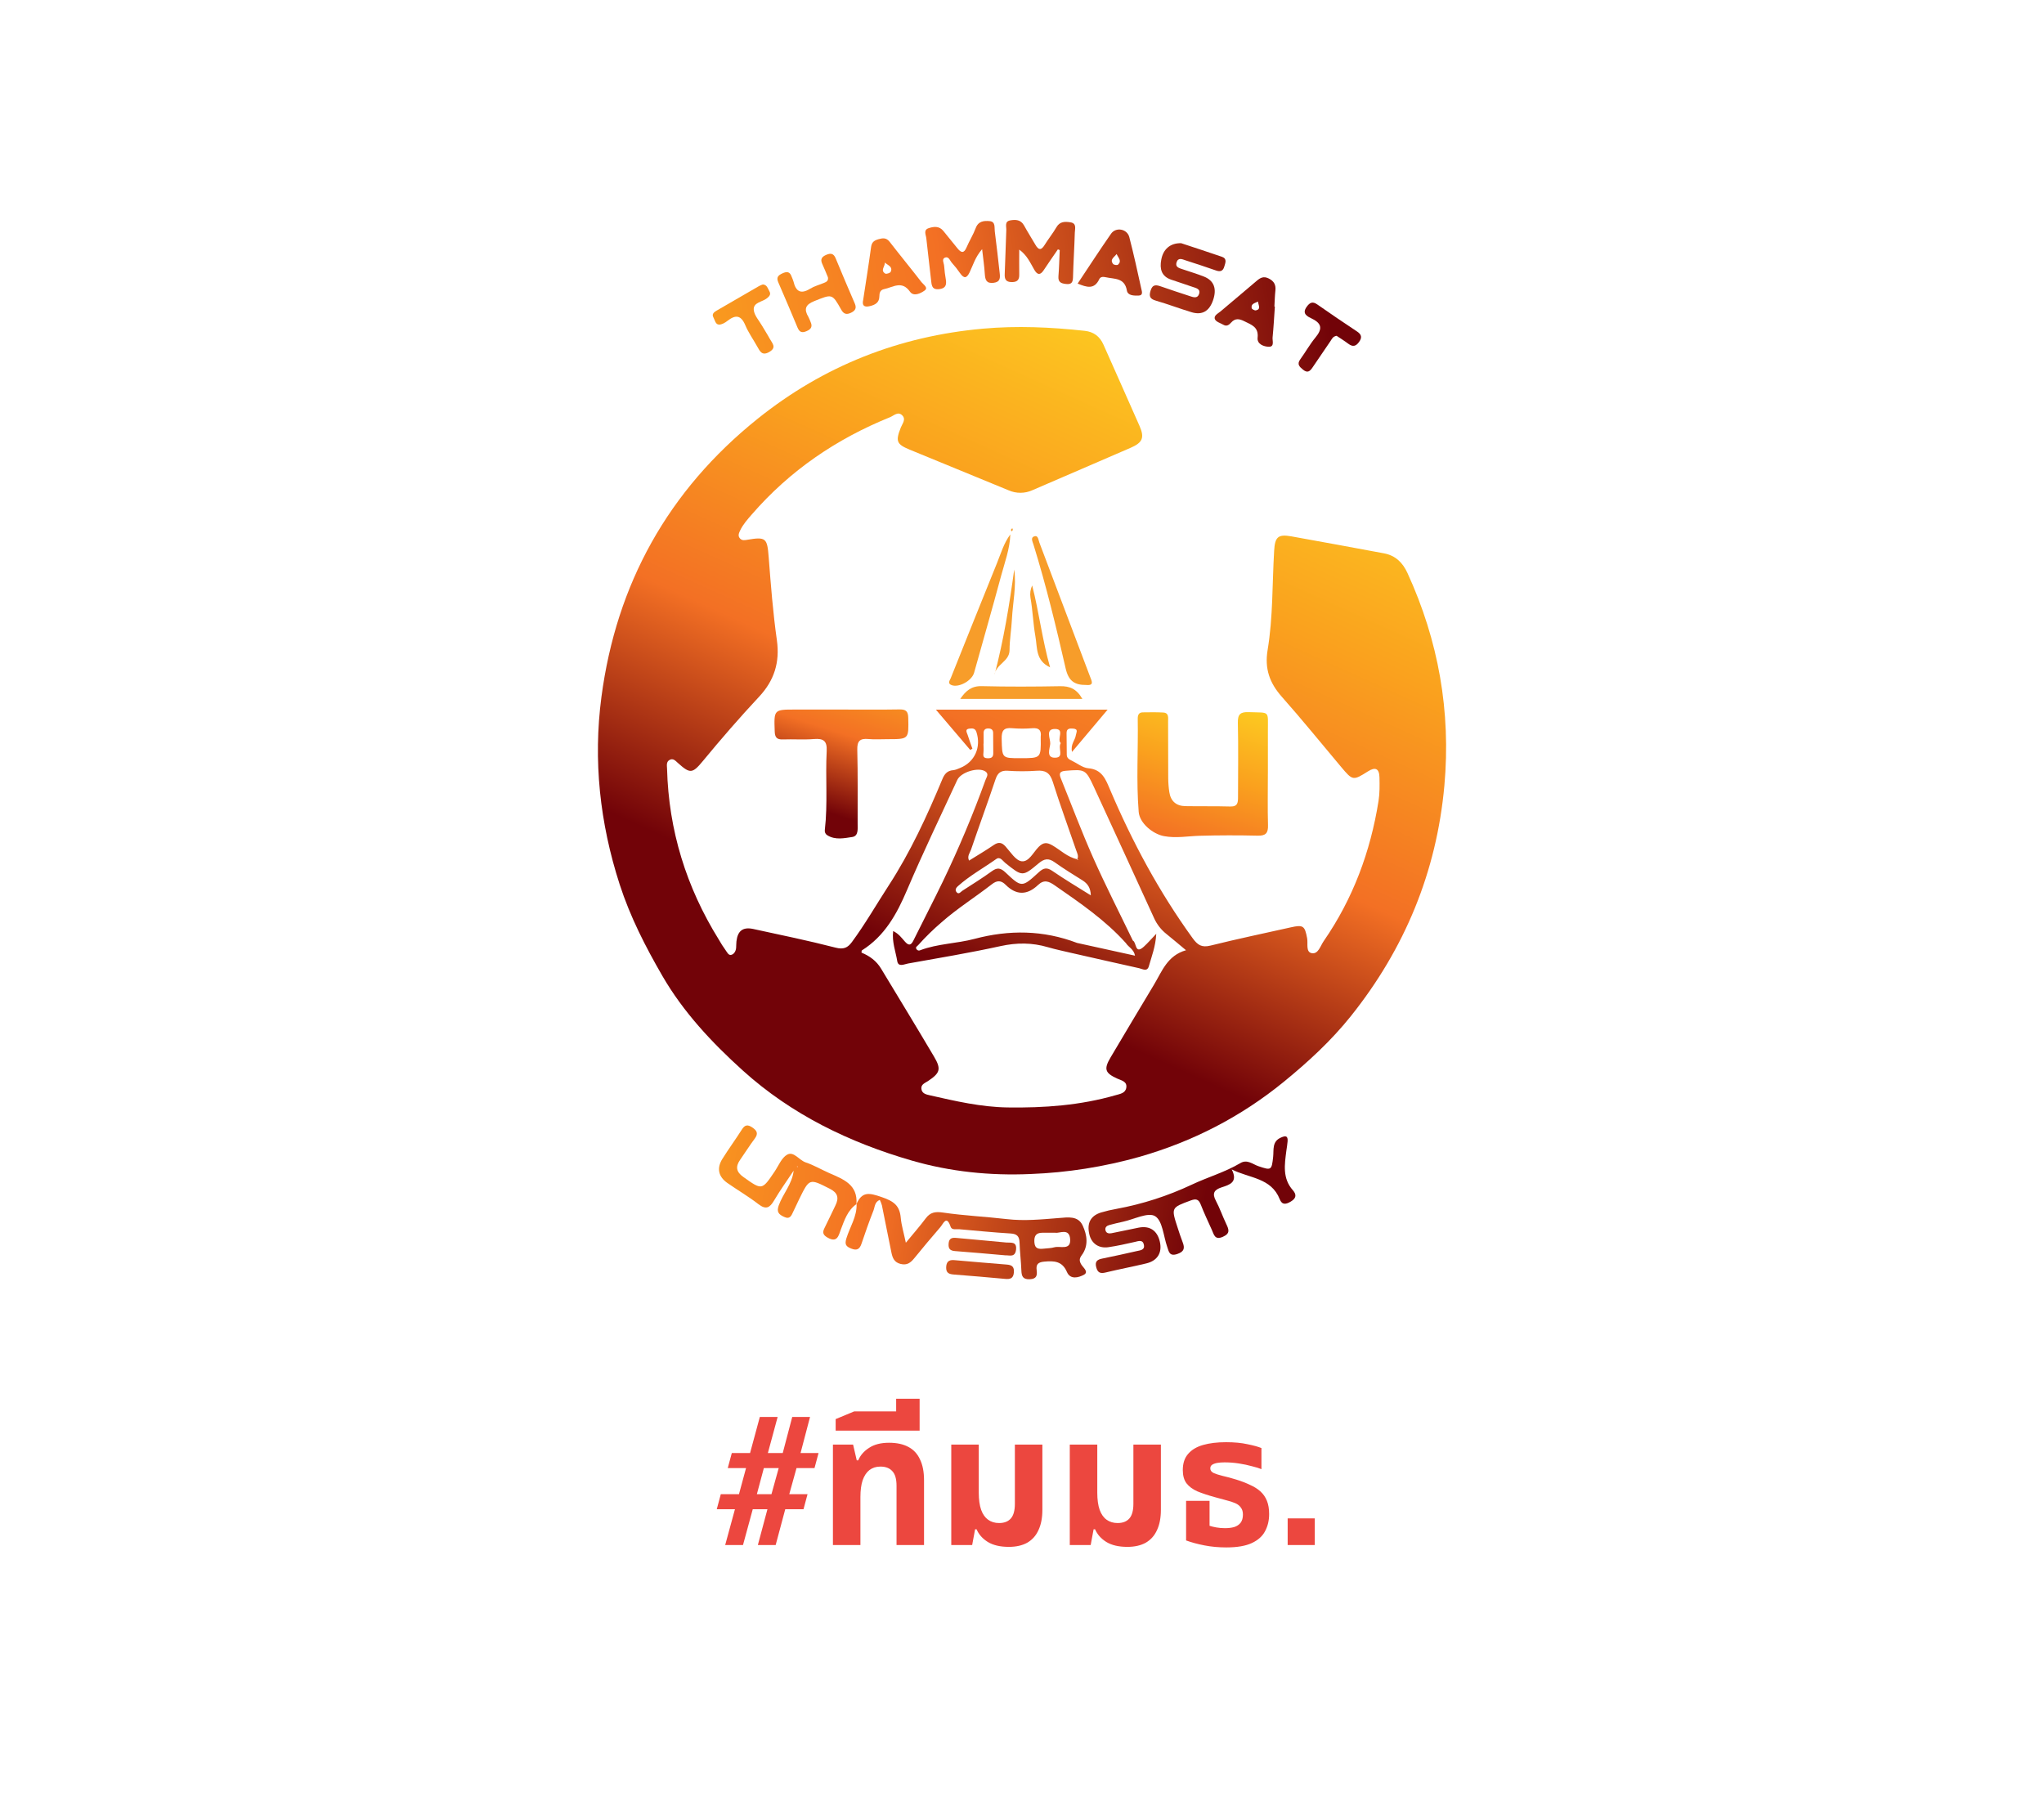 <svg width="223" height="198" viewBox="0 0 223 198" fill="none" xmlns="http://www.w3.org/2000/svg">
<g filter="url(#filter0_d_266_560)">
<rect x="4" y="2" width="215" height="190" rx="30" fill="white" shape-rendering="crispEdges"/>
<g clip-path="url(#clip0_266_560)">
<path d="M138.324 82.423C138.324 84.292 138.287 86.162 138.339 88.029C138.363 88.886 138.102 89.197 137.216 89.175C135.113 89.125 133.008 89.128 130.901 89.186C129.602 89.222 128.328 89.472 126.999 89.227C125.794 89.004 124.335 87.835 124.231 86.576C123.958 83.199 124.184 79.814 124.127 76.433C124.12 76.043 124.221 75.721 124.689 75.721C125.429 75.712 126.171 75.696 126.908 75.74C127.551 75.777 127.437 76.316 127.439 76.719C127.452 78.784 127.439 80.848 127.453 82.911C127.457 83.416 127.497 83.921 127.572 84.421C127.721 85.414 128.329 85.937 129.325 85.953C130.963 85.98 132.601 85.948 134.237 85.993C135.069 86.015 135.069 85.503 135.069 84.924C135.069 82.236 135.113 79.549 135.05 76.863C135.027 75.913 135.335 75.665 136.244 75.698C138.608 75.781 138.318 75.482 138.327 77.752C138.335 79.31 138.327 80.867 138.327 82.425L138.324 82.423Z" fill="url(#paint0_linear_266_560)"/>
<path d="M91.82 75.415C93.923 75.415 96.026 75.438 98.13 75.402C98.827 75.389 99.074 75.593 99.09 76.319C99.143 78.649 99.172 78.648 96.834 78.647C96.133 78.647 95.428 78.696 94.732 78.632C93.826 78.548 93.506 78.846 93.53 79.797C93.598 82.48 93.561 85.167 93.568 87.851C93.568 88.433 93.676 89.215 92.981 89.32C92.101 89.451 91.134 89.669 90.273 89.139C90.171 89.083 90.089 88.996 90.038 88.891C89.987 88.786 89.97 88.668 89.988 88.553C90.322 85.692 90.043 82.815 90.191 79.952C90.25 78.823 89.835 78.552 88.799 78.633C87.677 78.723 86.543 78.633 85.412 78.675C84.759 78.698 84.544 78.461 84.522 77.803C84.437 75.41 84.414 75.413 86.79 75.415H91.82Z" fill="url(#paint1_linear_266_560)"/>
<path d="M118.508 72.733C117.227 72.745 116.575 72.292 116.262 70.926C115.227 66.4 114.135 61.881 112.76 57.441C112.658 57.108 112.422 56.676 112.802 56.53C113.277 56.346 113.277 56.903 113.395 57.198C115.241 62.068 117.082 66.937 118.919 71.806C119.094 72.28 119.423 72.82 118.508 72.733Z" fill="#F79D2A"/>
<path d="M110.227 56.309C110.173 57.898 109.616 59.355 109.216 60.844C108.266 64.371 107.259 67.882 106.274 71.4C106.031 72.266 104.621 73.047 103.828 72.753C103.329 72.567 103.627 72.237 103.726 71.989C105.399 67.799 107.08 63.615 108.77 59.438C109.201 58.373 109.518 57.254 110.227 56.309Z" fill="#F79D2A"/>
<path d="M107.149 25.184C106.387 26.065 106.159 26.932 105.785 27.711C105.455 28.399 105.16 28.395 104.744 27.807C104.481 27.42 104.192 27.052 103.877 26.706C103.652 26.469 103.52 25.958 103.125 26.097C102.689 26.251 102.992 26.705 103.006 27.019C103.043 27.523 103.105 28.025 103.194 28.522C103.285 29.116 103.147 29.472 102.451 29.549C101.786 29.619 101.66 29.283 101.602 28.75C101.432 27.163 101.228 25.582 101.06 24C101.019 23.613 100.715 23.092 101.317 22.894C101.878 22.71 102.47 22.637 102.921 23.2C103.43 23.84 103.956 24.468 104.464 25.101C104.855 25.586 105.162 25.675 105.451 24.992C105.754 24.28 106.179 23.61 106.45 22.884C106.74 22.109 107.364 22.07 107.974 22.126C108.633 22.186 108.475 22.825 108.531 23.244C108.732 24.748 108.887 26.257 109.062 27.765C109.126 28.307 109.14 28.767 108.399 28.857C107.616 28.952 107.485 28.535 107.443 27.907C107.393 27.069 107.268 26.241 107.149 25.184Z" fill="url(#paint2_linear_266_560)"/>
<path d="M128.867 24.535C130.21 24.981 131.766 25.485 133.311 26.016C133.905 26.222 133.685 26.69 133.566 27.096C133.43 27.571 133.139 27.677 132.673 27.513C131.571 27.126 130.459 26.765 129.348 26.405C128.991 26.286 128.544 26.064 128.366 26.61C128.187 27.156 128.654 27.25 129.022 27.377C129.796 27.643 130.584 27.871 131.344 28.173C132.455 28.615 132.778 29.503 132.341 30.766C131.93 31.953 131.153 32.412 130.002 32.065C128.696 31.671 127.42 31.183 126.111 30.804C125.471 30.617 125.336 30.35 125.525 29.716C125.743 28.981 126.161 29.079 126.686 29.261C127.718 29.617 128.752 29.965 129.79 30.299C130.146 30.418 130.621 30.605 130.805 30.111C131.033 29.508 130.471 29.428 130.085 29.292C129.315 29.019 128.534 28.775 127.761 28.508C126.698 28.141 126.509 27.32 126.692 26.344C126.895 25.197 127.666 24.502 128.867 24.535Z" fill="url(#paint3_linear_266_560)"/>
<path d="M115.416 25.205C114.898 25.963 114.37 26.713 113.866 27.481C113.489 28.051 113.177 28.003 112.848 27.443C112.404 26.685 112.064 25.857 111.199 25.234C111.199 26.14 111.182 27.047 111.199 27.952C111.216 28.557 110.962 28.784 110.368 28.778C109.733 28.768 109.588 28.457 109.615 27.887C109.69 26.292 109.718 24.696 109.787 23.101C109.804 22.711 109.581 22.161 110.209 22.047C110.803 21.94 111.373 21.959 111.727 22.605C112.119 23.318 112.558 24.01 112.971 24.719C113.299 25.287 113.59 25.339 113.96 24.738C114.367 24.076 114.866 23.466 115.254 22.794C115.629 22.146 116.192 22.166 116.778 22.254C117.49 22.361 117.274 22.955 117.262 23.374C117.215 25.007 117.106 26.639 117.063 28.272C117.047 28.823 116.882 29.049 116.306 28.984C115.769 28.928 115.425 28.793 115.475 28.145C115.553 27.195 115.572 26.244 115.616 25.285L115.416 25.205Z" fill="url(#paint4_linear_266_560)"/>
<path d="M90.327 28.251C90.131 27.784 89.933 27.276 89.704 26.783C89.467 26.261 89.681 26 90.157 25.798C90.633 25.596 90.95 25.65 91.168 26.178C91.848 27.833 92.552 29.479 93.261 31.121C93.485 31.638 93.288 31.916 92.824 32.132C92.361 32.348 92.05 32.273 91.779 31.79C90.781 30.008 90.789 30.074 88.843 30.849C87.856 31.242 87.691 31.738 88.203 32.59C88.29 32.764 88.367 32.943 88.435 33.125C88.656 33.615 88.512 33.905 88.007 34.125C87.503 34.344 87.224 34.254 87.012 33.743C86.324 32.09 85.624 30.443 84.911 28.803C84.674 28.263 84.898 28.039 85.358 27.827C85.833 27.605 86.171 27.619 86.36 28.168C86.439 28.345 86.509 28.527 86.569 28.712C86.822 29.791 87.354 30.137 88.383 29.501C88.841 29.221 89.385 29.078 89.889 28.869C90.145 28.768 90.399 28.65 90.327 28.251Z" fill="url(#paint5_linear_266_560)"/>
<path d="M94.175 30.704C94.466 28.785 94.777 26.87 95.036 24.947C95.107 24.423 95.371 24.234 95.829 24.102C96.315 23.963 96.7 23.916 97.063 24.386C98.204 25.863 99.394 27.302 100.532 28.78C100.732 29.039 101.318 29.386 100.871 29.703C100.453 30 99.683 30.396 99.277 29.822C98.387 28.566 97.427 29.347 96.467 29.541C96.025 29.63 95.942 29.956 95.939 30.327C95.931 31.005 95.504 31.254 94.919 31.396C94.294 31.548 94.023 31.361 94.175 30.704ZM96.535 26.646C96.575 27.066 96.007 27.493 96.577 27.848C96.696 27.924 97.119 27.788 97.178 27.651C97.431 27.083 96.856 26.948 96.539 26.646H96.535Z" fill="url(#paint6_linear_266_560)"/>
<path d="M139.088 31.446C139.009 32.569 138.951 33.694 138.839 34.814C138.803 35.183 139.07 35.839 138.436 35.833C137.887 35.826 137.129 35.551 137.204 34.848C137.333 33.67 136.531 33.438 135.769 33.055C135.229 32.784 134.769 32.68 134.312 33.199C134.113 33.427 133.837 33.643 133.495 33.446C133.153 33.248 132.68 33.123 132.553 32.836C132.374 32.433 132.888 32.209 133.166 31.972C134.464 30.859 135.788 29.777 137.085 28.658C137.504 28.295 137.867 28.102 138.432 28.39C138.997 28.677 139.212 29.081 139.145 29.696C139.083 30.275 139.07 30.859 139.037 31.441L139.088 31.446ZM137.244 30.897C136.934 31.079 136.458 31.117 136.558 31.619C136.58 31.732 136.876 31.889 137.015 31.863C137.608 31.748 137.286 31.288 137.244 30.897Z" fill="url(#paint7_linear_266_560)"/>
<path d="M117.571 28.938C118.802 27.093 119.979 25.274 121.218 23.497C121.746 22.742 122.973 22.968 123.206 23.869C123.695 25.746 124.104 27.641 124.522 29.534C124.581 29.797 124.733 30.229 124.234 30.247C123.735 30.265 123.039 30.266 122.943 29.702C122.698 28.276 121.572 28.46 120.636 28.248C120.348 28.183 120.062 28.177 119.924 28.468C119.387 29.609 118.562 29.352 117.571 28.938ZM121.818 25.716C121.541 26.089 121.051 26.31 121.44 26.8C121.525 26.908 121.883 26.958 121.973 26.877C122.416 26.476 122.021 26.147 121.818 25.716Z" fill="url(#paint8_linear_266_560)"/>
<path d="M83.23 29.034C83.697 29.076 83.76 29.474 83.931 29.761C84.137 30.107 83.954 30.314 83.68 30.538C83.17 30.952 82.162 30.984 82.235 31.813C82.289 32.414 82.819 32.976 83.145 33.548C83.416 34.023 83.721 34.474 83.977 34.955C84.232 35.435 84.782 35.905 83.93 36.399C83.143 36.858 82.908 36.335 82.612 35.805C82.176 35.025 81.649 34.285 81.305 33.468C80.831 32.351 80.228 32.333 79.365 33.008C79.101 33.215 78.741 33.427 78.434 33.415C78.057 33.4 77.991 32.921 77.831 32.626C77.633 32.269 77.895 32.054 78.187 31.888C79.734 30.99 81.282 30.094 82.832 29.199C82.96 29.134 83.093 29.079 83.23 29.034Z" fill="url(#paint9_linear_266_560)"/>
<path d="M145.821 34.637C145.409 34.709 145.312 34.984 145.162 35.204C144.504 36.167 143.848 37.131 143.194 38.096C142.925 38.495 142.659 38.739 142.169 38.339C141.769 38.011 141.466 37.745 141.861 37.201C142.432 36.416 142.908 35.556 143.523 34.812C144.264 33.919 144.249 33.309 143.141 32.772C142.666 32.534 141.988 32.256 142.565 31.465C142.893 31.016 143.191 30.849 143.712 31.215C145.143 32.22 146.595 33.198 148.052 34.166C148.551 34.496 148.621 34.827 148.269 35.315C147.918 35.803 147.573 35.861 147.099 35.504C146.668 35.181 146.21 34.897 145.821 34.637Z" fill="url(#paint10_linear_266_560)"/>
<path d="M118.085 74.255H104.761C105.365 73.373 105.985 72.83 107.118 72.861C109.962 72.932 112.811 72.92 115.657 72.868C116.702 72.846 117.467 73.159 118.085 74.255Z" fill="#F79D2A"/>
<path d="M134.383 125.591C135.096 127.001 134.136 127.266 133.274 127.546C132.474 127.806 132.217 128.19 132.649 129.002C133.082 129.815 133.388 130.716 133.791 131.558C134.075 132.152 134.231 132.572 133.426 132.935C132.532 133.337 132.444 132.697 132.214 132.19C131.797 131.268 131.366 130.351 130.996 129.41C130.771 128.832 130.471 128.768 129.92 128.971C127.767 129.765 127.76 129.751 128.487 131.97C128.657 132.488 128.822 133.008 129.02 133.514C129.278 134.17 129.214 134.559 128.426 134.821C127.574 135.101 127.522 134.553 127.344 134.046C126.933 132.875 126.838 131.182 126.019 130.688C125.254 130.227 123.718 131.037 122.524 131.294C122.03 131.401 121.536 131.517 121.046 131.651C120.767 131.726 120.531 131.888 120.607 132.226C120.683 132.563 120.99 132.602 121.259 132.55C122.253 132.361 123.24 132.131 124.234 131.939C125.444 131.702 126.265 132.264 126.54 133.483C126.811 134.671 126.281 135.552 125.064 135.842C123.587 136.198 122.095 136.476 120.618 136.835C120.044 136.975 119.755 136.859 119.599 136.265C119.431 135.635 119.708 135.423 120.258 135.315C121.517 135.058 122.772 134.786 124.025 134.498C124.381 134.416 124.905 134.394 124.806 133.841C124.688 133.21 124.223 133.406 123.791 133.503C122.841 133.718 121.891 133.935 120.927 134.074C119.859 134.228 119.076 133.664 118.844 132.663C118.563 131.45 118.98 130.644 120.123 130.287C120.684 130.122 121.253 129.989 121.829 129.889C124.654 129.367 127.4 128.483 130 127.261C131.752 126.43 133.638 125.9 135.315 124.903C136.072 124.451 136.659 125.021 137.29 125.235C138.695 125.71 138.742 125.695 138.901 124.209C138.984 123.431 138.76 122.536 139.766 122.105C140.257 121.893 140.515 121.91 140.478 122.51C140.455 122.856 140.387 123.201 140.342 123.548C140.149 125.056 139.901 126.566 141.054 127.863C141.466 128.329 141.433 128.732 140.835 129.089C140.304 129.406 139.875 129.493 139.619 128.841C138.687 126.482 136.31 126.563 134.383 125.591Z" fill="url(#paint11_linear_266_560)"/>
<path d="M93.434 129.38C94.052 127.972 94.82 128.133 96.195 128.607C97.525 129.063 98.156 129.535 98.273 130.876C98.345 131.678 98.591 132.466 98.827 133.588C99.658 132.575 100.359 131.784 100.986 130.941C101.494 130.258 102.033 130.171 102.886 130.296C105.188 130.635 107.518 130.738 109.835 131.009C111.751 131.234 113.644 131.041 115.544 130.89C116.523 130.813 117.623 130.625 118.125 131.721C118.6 132.75 118.78 133.911 118.025 134.935C117.742 135.317 117.734 135.567 117.968 135.963C118.169 136.304 118.833 136.778 118.235 137.092C117.7 137.373 116.779 137.664 116.399 136.773C115.888 135.586 115.004 135.55 113.93 135.648C113.27 135.708 113.012 135.93 113.099 136.575C113.171 137.137 113.109 137.538 112.353 137.57C111.568 137.605 111.454 137.22 111.43 136.589C111.391 135.577 111.263 134.57 111.232 133.56C111.21 132.882 110.948 132.619 110.254 132.578C108.388 132.465 106.527 132.279 104.665 132.116C104.33 132.087 103.846 132.234 103.715 131.848C103.267 130.521 102.919 131.507 102.594 131.883C101.627 133.002 100.677 134.135 99.744 135.282C99.35 135.757 98.976 136.076 98.261 135.903C97.546 135.729 97.37 135.221 97.251 134.644C96.894 132.931 96.566 131.213 96.215 129.499C96.154 129.297 96.078 129.101 95.985 128.911C95.421 129.14 95.45 129.676 95.299 130.06C94.83 131.254 94.4 132.467 93.993 133.684C93.788 134.3 93.482 134.472 92.86 134.221C92.289 133.99 92.138 133.77 92.344 133.102C92.725 131.864 93.5 130.734 93.454 129.37L93.434 129.38ZM115.147 132.497C114.506 132.497 114.119 132.497 113.733 132.497C113.032 132.497 112.811 132.835 112.85 133.52C112.893 134.272 113.341 134.289 113.882 134.233C114.267 134.193 114.663 134.186 115.031 134.085C115.676 133.91 116.85 134.466 116.752 133.178C116.657 131.947 115.568 132.587 115.147 132.497Z" fill="url(#paint12_linear_266_560)"/>
<path d="M93.447 129.367C92.471 130.048 92.134 131.11 91.732 132.153C91.503 132.747 91.376 133.64 90.307 133.038C89.832 132.772 89.69 132.51 89.934 132.022C90.351 131.191 90.745 130.341 91.153 129.501C91.543 128.697 91.404 128.139 90.542 127.703C88.304 126.569 88.317 126.541 87.201 128.811C86.979 129.265 86.773 129.728 86.55 130.181C86.347 130.595 86.215 131.082 85.538 130.765C84.961 130.495 84.707 130.234 84.955 129.528C85.423 128.222 86.428 127.184 86.588 125.721C85.876 126.801 85.112 127.858 84.456 128.972C83.981 129.779 83.569 130.016 82.737 129.373C81.662 128.541 80.48 127.851 79.359 127.07C78.373 126.381 78.171 125.457 78.811 124.439C79.494 123.351 80.253 122.312 80.94 121.233C81.269 120.71 81.575 120.674 82.075 121.009C82.6 121.366 82.751 121.681 82.338 122.234C81.777 122.98 81.282 123.778 80.747 124.541C80.225 125.288 80.319 125.86 81.093 126.409C83.139 127.863 83.121 127.881 84.514 125.816C84.949 125.172 85.277 124.304 85.889 123.972C86.611 123.582 87.181 124.582 87.9 124.823C88.782 125.116 89.596 125.601 90.451 125.978C91.978 126.653 93.613 127.221 93.435 129.381L93.447 129.367ZM86.944 125.285L87.003 125.328L87.011 125.254L86.944 125.285Z" fill="url(#paint13_linear_266_560)"/>
<path d="M104.208 135.494C106.108 135.656 107.971 135.826 109.833 135.969C110.404 136.013 110.664 136.206 110.613 136.836C110.557 137.495 110.199 137.58 109.663 137.533C107.804 137.365 105.945 137.197 104.081 137.058C103.542 137.017 103.204 136.896 103.226 136.248C103.258 135.506 103.691 135.44 104.208 135.494Z" fill="url(#paint14_linear_266_560)"/>
<path d="M109.688 134.962C107.811 134.801 106.006 134.631 104.19 134.498C103.638 134.458 103.454 134.226 103.493 133.69C103.535 133.103 103.841 133.013 104.352 133.063C106.16 133.242 107.974 133.38 109.782 133.563C110.257 133.611 110.955 133.412 110.85 134.346C110.746 135.229 110.118 134.935 109.688 134.962Z" fill="url(#paint15_linear_266_560)"/>
<path d="M108.5 71.642C109.492 67.854 110.123 64.009 110.652 60.136C110.905 61.968 110.492 63.76 110.4 65.568C110.343 66.692 110.145 67.811 110.141 68.933C110.137 70.183 108.641 70.462 108.5 71.642Z" fill="#F79D2A"/>
<path d="M114.565 70.811C112.967 70.065 113.186 68.69 112.962 67.431C112.713 66.028 112.672 64.608 112.424 63.209C112.352 62.755 112.417 62.291 112.61 61.874C113.366 64.812 113.709 67.815 114.565 70.811Z" fill="#F79D2A"/>
<path d="M110.506 55.809L110.387 55.975C110.352 55.919 110.277 55.85 110.29 55.809C110.311 55.739 110.388 55.69 110.442 55.626L110.506 55.809Z" fill="#F79D2A"/>
<path d="M153.557 60.525C153.038 59.39 152.25 58.603 150.984 58.37C147.616 57.749 144.249 57.115 140.876 56.517C139.426 56.261 139.095 56.596 139.01 58.084C138.795 61.694 138.892 65.337 138.298 68.908C137.955 70.965 138.514 72.513 139.842 74.015C142.061 76.522 144.173 79.122 146.327 81.689C147.578 83.177 147.621 83.187 149.249 82.157C150.054 81.648 150.477 81.85 150.5 82.82C150.519 83.674 150.53 84.543 150.399 85.383C149.519 90.918 147.61 96.056 144.412 100.684C144.048 101.209 143.818 102.142 143.092 101.991C142.439 101.853 142.716 100.931 142.609 100.367C142.355 99.025 142.191 98.871 140.843 99.174C137.915 99.829 134.977 100.442 132.067 101.167C131.103 101.404 130.662 101.114 130.107 100.347C126.458 95.306 123.539 89.87 121.11 84.159C120.635 83.041 120.247 81.947 118.728 81.819C118.112 81.767 117.534 81.278 116.936 80.995C116.647 80.857 116.382 80.717 116.384 80.328C116.384 79.55 116.375 78.771 116.362 77.992C116.354 77.464 116.718 77.465 117.075 77.492C117.693 77.539 117.417 77.909 117.368 78.243C117.291 78.777 116.774 79.204 116.957 80.038L120.841 75.426H102.106L105.852 79.82L106.089 79.686C105.913 79.182 105.726 78.682 105.567 78.174C105.483 77.908 105.227 77.54 105.79 77.491C106.091 77.465 106.384 77.44 106.526 77.863C107.068 79.508 106.352 81.138 104.759 81.782C104.507 81.884 104.247 82.011 103.983 82.031C103.346 82.081 103.044 82.449 102.814 83.002C101.14 87.024 99.322 90.974 96.938 94.641C95.605 96.692 94.391 98.82 92.935 100.792C92.478 101.41 92.025 101.613 91.168 101.393C88.19 100.627 85.175 100.004 82.169 99.353C81.047 99.115 80.477 99.558 80.346 100.709C80.32 100.941 80.329 101.176 80.311 101.409C80.285 101.743 80.115 102.057 79.836 102.163C79.48 102.298 79.333 101.889 79.163 101.671C78.892 101.295 78.642 100.904 78.414 100.5C74.87 94.791 72.951 88.592 72.775 81.866C72.765 81.524 72.671 81.129 73.041 80.916C73.434 80.688 73.688 81.001 73.948 81.232C75.279 82.426 75.529 82.433 76.69 81.024C78.67 78.625 80.708 76.274 82.829 74.002C84.463 72.249 85.099 70.266 84.757 67.844C84.332 64.845 84.097 61.816 83.864 58.794C83.703 56.709 83.574 56.545 81.516 56.894C81.243 56.939 80.971 56.992 80.75 56.766C80.477 56.485 80.601 56.19 80.736 55.903C81.054 55.224 81.548 54.673 82.034 54.114C86.177 49.339 91.252 45.888 97.092 43.523C97.529 43.346 97.987 42.832 98.459 43.342C98.854 43.768 98.449 44.218 98.283 44.635C97.689 46.134 97.808 46.463 99.233 47.053C102.834 48.541 106.443 50.008 110.04 51.495C110.451 51.676 110.895 51.769 111.343 51.766C111.792 51.763 112.234 51.666 112.642 51.48C116.205 49.935 119.79 48.407 123.355 46.855C124.661 46.287 124.883 45.753 124.323 44.472C123.03 41.513 121.693 38.571 120.393 35.614C119.993 34.703 119.316 34.201 118.348 34.095C114.659 33.692 110.958 33.526 107.261 33.857C98.088 34.674 89.855 37.917 82.664 43.685C72.907 51.51 67.245 61.701 65.616 74.041C64.702 80.961 65.44 87.789 67.603 94.484C68.749 98.031 70.427 101.298 72.266 104.477C74.549 108.419 77.644 111.729 81.031 114.789C86.368 119.611 92.67 122.651 99.47 124.622C103.659 125.836 108.007 126.285 112.416 126.091C116.451 125.938 120.454 125.306 124.341 124.209C130.124 122.546 135.364 119.864 140.072 116.022C142.741 113.842 145.236 111.542 147.368 108.877C153.257 101.513 156.726 93.141 157.581 83.717C158.307 75.624 156.937 67.903 153.557 60.525ZM115.135 77.533C116.194 77.559 115.27 78.65 115.729 79.077C115.386 79.641 116.123 80.61 115.173 80.667C114.081 80.732 114.539 79.676 114.58 79.164C114.629 78.609 113.985 77.505 115.135 77.533ZM110.445 77.45C111.178 77.512 111.915 77.512 112.648 77.45C113.386 77.396 113.633 77.713 113.542 78.4C113.538 78.439 113.538 78.479 113.542 78.518C113.572 80.716 113.572 80.716 111.353 80.721C109.286 80.727 109.334 80.721 109.283 78.632C109.258 77.724 109.495 77.356 110.445 77.45ZM109.935 82.093C110.983 82.166 112.035 82.166 113.083 82.093C114.04 82.017 114.542 82.301 114.847 83.266C115.64 85.782 116.55 88.262 117.407 90.757C117.517 91.075 117.703 91.391 117.533 91.745C116.471 91.534 115.717 90.755 114.825 90.238C114.211 89.882 113.828 89.89 113.316 90.402C112.728 90.996 112.247 92.075 111.449 91.966C110.803 91.876 110.247 90.954 109.704 90.353C109.284 89.885 108.922 89.85 108.406 90.202C107.543 90.796 106.637 91.323 105.725 91.895C105.487 91.41 105.818 91.052 105.941 90.692C106.811 88.139 107.746 85.609 108.602 83.052C108.834 82.344 109.17 82.049 109.929 82.093H109.935ZM123.83 102.268L117.512 100.878C113.83 99.473 110.1 99.429 106.316 100.435C104.369 100.952 102.311 100.952 100.405 101.671C100.338 101.708 100.259 101.718 100.185 101.7C100.11 101.682 100.045 101.636 100.002 101.573C99.821 101.335 100.068 101.241 100.17 101.123C100.968 100.231 101.824 99.393 102.734 98.615C104.443 97.111 106.398 95.884 108.197 94.485C108.797 94.01 109.242 94.061 109.713 94.531C110.893 95.711 112.08 95.669 113.252 94.555C113.904 93.936 114.423 94.145 115.077 94.6C117.822 96.507 120.585 98.384 122.835 100.895C123.114 101.341 123.699 101.551 123.83 102.268ZM114.829 93.032C114.218 92.611 113.855 92.684 113.333 93.164C111.499 94.85 111.46 94.852 109.7 93.189C109.176 92.695 108.804 92.62 108.208 93.055C107.171 93.81 106.07 94.487 104.995 95.184C104.801 95.31 104.582 95.668 104.329 95.295C104.194 95.094 104.287 94.88 104.496 94.693C105.779 93.541 107.29 92.715 108.686 91.724C109.115 91.42 109.387 91.918 109.665 92.142C111.536 93.642 111.552 93.673 113.317 92.192C113.924 91.681 114.4 91.598 115.057 92.073C116.039 92.771 117.068 93.408 118.091 94.046C118.66 94.402 118.984 94.865 119.008 95.688C117.552 94.771 116.158 93.949 114.829 93.032ZM117.56 91.834L117.543 91.759L117.616 91.752L117.56 91.834ZM107.297 80.074C107.323 79.765 107.297 79.452 107.297 79.141H107.311C107.311 78.751 107.311 78.362 107.311 77.972C107.311 77.644 107.482 77.473 107.819 77.479C108.135 77.479 108.348 77.612 108.352 77.954C108.36 78.694 108.352 79.434 108.365 80.173C108.373 80.662 108.099 80.748 107.688 80.726C107.215 80.697 107.268 80.398 107.297 80.074ZM125.893 105.443C124.309 108.078 122.733 110.72 121.165 113.367C120.404 114.652 120.552 115.075 121.911 115.687C122.357 115.887 122.98 115.992 122.879 116.664C122.791 117.272 122.202 117.349 121.721 117.488C117.866 118.6 113.926 118.886 109.929 118.827C107.027 118.784 104.247 118.137 101.454 117.504C101.033 117.409 100.567 117.308 100.521 116.774C100.48 116.299 100.928 116.158 101.244 115.949C102.568 115.069 102.71 114.643 101.9 113.276C100 110.06 98.049 106.868 96.118 103.669C95.615 102.838 94.871 102.294 93.991 101.936C94.006 101.832 93.991 101.718 94.032 101.693C96.519 100.124 97.839 97.736 98.957 95.106C100.677 91.06 102.593 87.097 104.435 83.103C104.833 82.238 106.746 81.66 107.505 82.168C107.926 82.451 107.624 82.795 107.519 83.096C106.157 86.864 104.605 90.56 102.867 94.17C101.821 96.337 100.71 98.472 99.645 100.629C99.359 101.208 99.094 101.149 98.714 100.718C98.366 100.323 98.05 99.877 97.443 99.579C97.298 100.789 97.721 101.811 97.887 102.853C97.998 103.55 98.657 103.197 99.058 103.125C102.429 102.52 105.811 101.96 109.153 101.225C110.924 100.836 112.607 100.836 114.327 101.344C115.218 101.605 116.134 101.785 117.038 102.004C116.981 101.621 117.347 101.416 117.471 101.11C117.353 101.416 116.981 101.621 117.039 102.003C119.452 102.549 121.864 103.101 124.284 103.636C124.655 103.718 125.159 104.064 125.344 103.405C125.648 102.325 126.076 101.268 126.148 99.88C125.591 100.462 125.218 100.898 124.797 101.282C123.792 102.194 124.015 100.807 123.596 100.623C122.152 97.627 120.635 94.663 119.284 91.626C118.009 88.759 116.908 85.814 115.73 82.904C115.518 82.379 115.623 82.148 116.254 82.097C118.375 81.924 118.45 81.93 119.342 83.857C121.542 88.628 123.733 93.403 125.916 98.182C126.221 98.857 126.684 99.449 127.266 99.908C127.93 100.44 128.572 100.993 129.395 101.674C127.354 102.251 126.774 103.979 125.893 105.443Z" fill="url(#paint16_linear_266_560)"/>
<path d="M117.52 91.761L117.611 91.752L117.555 91.835C117.548 91.805 117.542 91.775 117.535 91.745L117.52 91.761Z" fill="#FEFEFD"/>
<path d="M86.945 125.284L87.012 125.254L87.003 125.328L86.945 125.284Z" fill="#FEFEFD"/>
</g>
<path d="M84.166 161.023L84.957 158.172H83.336L82.574 161.023H84.166ZM78.639 161.023H80.621L81.393 158.172H79.4L79.84 156.531H81.832L82.897 152.596H84.84L83.775 156.531H85.397L86.432 152.596H88.375L87.34 156.531H89.303L88.863 158.172H86.9L86.109 161.023H88.102L87.662 162.664H85.67L84.625 166.57H82.682L83.727 162.664H82.125L81.061 166.57H79.117L80.182 162.664H78.199L78.639 161.023ZM90.872 166.57V155.61H93.072L93.472 157.33H93.632C93.859 156.784 94.252 156.33 94.812 155.97C95.372 155.597 96.099 155.41 96.992 155.41C97.845 155.41 98.552 155.564 99.112 155.87C99.672 156.164 100.092 156.617 100.372 157.23C100.665 157.83 100.812 158.59 100.812 159.51V166.57H97.812V160.11C97.812 159.364 97.659 158.83 97.352 158.51C97.059 158.177 96.625 158.01 96.052 158.01C95.585 158.01 95.185 158.137 94.852 158.39C94.532 158.644 94.285 159.017 94.112 159.51C93.952 159.99 93.872 160.597 93.872 161.33V166.57H90.872ZM91.17 154.09V152.83L93.19 151.99H100.33V154.09H91.17ZM97.77 152.87V150.61H100.33V152.87H97.77ZM110.063 166.77C109.116 166.77 108.35 166.59 107.763 166.23C107.19 165.87 106.783 165.41 106.543 164.85H106.383L106.063 166.57H103.783V155.61H106.783V160.85C106.783 161.61 106.87 162.237 107.043 162.73C107.216 163.21 107.47 163.57 107.803 163.81C108.136 164.05 108.536 164.17 109.003 164.17C109.563 164.17 109.99 164.004 110.283 163.67C110.576 163.337 110.723 162.804 110.723 162.07V155.61H113.723V162.73C113.723 163.597 113.583 164.33 113.303 164.93C113.036 165.53 112.63 165.99 112.083 166.31C111.536 166.617 110.863 166.77 110.063 166.77ZM122.993 166.77C122.046 166.77 121.279 166.59 120.693 166.23C120.119 165.87 119.713 165.41 119.473 164.85H119.313L118.993 166.57H116.713V155.61H119.713V160.85C119.713 161.61 119.799 162.237 119.973 162.73C120.146 163.21 120.399 163.57 120.733 163.81C121.066 164.05 121.466 164.17 121.933 164.17C122.493 164.17 122.919 164.004 123.213 163.67C123.506 163.337 123.653 162.804 123.653 162.07V155.61H126.653V162.73C126.653 163.597 126.513 164.33 126.233 164.93C125.966 165.53 125.559 165.99 125.013 166.31C124.466 166.617 123.793 166.77 122.993 166.77ZM133.783 166.83C132.956 166.83 132.163 166.757 131.403 166.61C130.656 166.464 129.989 166.284 129.403 166.07V161.75H131.963V164.47C132.163 164.537 132.409 164.597 132.703 164.65C133.009 164.704 133.323 164.73 133.643 164.73C134.016 164.73 134.349 164.69 134.643 164.61C134.936 164.517 135.169 164.364 135.343 164.15C135.516 163.924 135.603 163.624 135.603 163.25C135.603 162.93 135.529 162.677 135.383 162.49C135.249 162.29 135.049 162.13 134.783 162.01C134.516 161.89 134.189 161.784 133.803 161.69C133.416 161.584 132.976 161.464 132.483 161.33C131.763 161.13 131.143 160.924 130.623 160.71C130.116 160.484 129.723 160.19 129.443 159.83C129.176 159.47 129.043 158.99 129.043 158.39C129.043 157.657 129.236 157.07 129.623 156.63C130.009 156.177 130.556 155.85 131.263 155.65C131.969 155.45 132.803 155.35 133.763 155.35C134.669 155.35 135.449 155.424 136.103 155.57C136.769 155.704 137.276 155.844 137.623 155.99V158.29C137.369 158.184 137.023 158.077 136.583 157.97C136.156 157.85 135.683 157.75 135.163 157.67C134.643 157.59 134.123 157.55 133.603 157.55C133.309 157.55 133.043 157.57 132.803 157.61C132.576 157.65 132.389 157.717 132.243 157.81C132.109 157.904 132.043 158.037 132.043 158.21C132.043 158.424 132.163 158.59 132.403 158.71C132.643 158.817 132.976 158.924 133.403 159.03C133.829 159.124 134.323 159.257 134.883 159.43C135.443 159.604 135.943 159.797 136.383 160.01C136.836 160.21 137.216 160.45 137.523 160.73C137.829 161.01 138.063 161.35 138.223 161.75C138.383 162.15 138.463 162.63 138.463 163.19C138.463 163.884 138.316 164.504 138.023 165.05C137.743 165.597 137.263 166.03 136.583 166.35C135.903 166.67 134.969 166.83 133.783 166.83ZM140.484 163.66H143.443V166.57H140.484V163.66Z" fill="#EC473F"/>
</g>
<defs>
<filter id="filter0_d_266_560" x="0" y="0" width="223" height="198" filterUnits="userSpaceOnUse" color-interpolation-filters="sRGB">
<feFlood flood-opacity="0" result="BackgroundImageFix"/>
<feColorMatrix in="SourceAlpha" type="matrix" values="0 0 0 0 0 0 0 0 0 0 0 0 0 0 0 0 0 0 127 0" result="hardAlpha"/>
<feOffset dy="2"/>
<feGaussianBlur stdDeviation="2"/>
<feComposite in2="hardAlpha" operator="out"/>
<feColorMatrix type="matrix" values="0 0 0 0 0 0 0 0 0 0 0 0 0 0 0 0 0 0 0.25 0"/>
<feBlend mode="normal" in2="BackgroundImageFix" result="effect1_dropShadow_266_560"/>
<feBlend mode="normal" in="SourceGraphic" in2="effect1_dropShadow_266_560" result="shape"/>
</filter>
<linearGradient id="paint0_linear_266_560" x1="136.807" y1="65.131" x2="126.073" y2="98.243" gradientUnits="userSpaceOnUse">
<stop offset="0.16" stop-color="#FEDF22"/>
<stop offset="0.51" stop-color="#FAA11E"/>
<stop offset="0.75" stop-color="#F37024"/>
<stop offset="1" stop-color="#720308"/>
</linearGradient>
<linearGradient id="paint1_linear_266_560" x1="99.571" y1="53.059" x2="88.838" y2="86.171" gradientUnits="userSpaceOnUse">
<stop offset="0.16" stop-color="#FEDF22"/>
<stop offset="0.51" stop-color="#FAA11E"/>
<stop offset="0.75" stop-color="#F37024"/>
<stop offset="1" stop-color="#720308"/>
</linearGradient>
<linearGradient id="paint2_linear_266_560" x1="51.2" y1="34.737" x2="142.774" y2="19.576" gradientUnits="userSpaceOnUse">
<stop offset="0.24" stop-color="#FAA11E"/>
<stop offset="0.56" stop-color="#F37024"/>
<stop offset="1" stop-color="#720308"/>
</linearGradient>
<linearGradient id="paint3_linear_266_560" x1="52.267" y1="41.176" x2="143.841" y2="26.015" gradientUnits="userSpaceOnUse">
<stop offset="0.24" stop-color="#FAA11E"/>
<stop offset="0.56" stop-color="#F37024"/>
<stop offset="1" stop-color="#720308"/>
</linearGradient>
<linearGradient id="paint4_linear_266_560" x1="51.375" y1="35.792" x2="142.95" y2="20.63" gradientUnits="userSpaceOnUse">
<stop offset="0.24" stop-color="#FAA11E"/>
<stop offset="0.56" stop-color="#F37024"/>
<stop offset="1" stop-color="#720308"/>
</linearGradient>
<linearGradient id="paint5_linear_266_560" x1="51.441" y1="36.195" x2="143.016" y2="21.033" gradientUnits="userSpaceOnUse">
<stop offset="0.24" stop-color="#FAA11E"/>
<stop offset="0.56" stop-color="#F37024"/>
<stop offset="1" stop-color="#720308"/>
</linearGradient>
<linearGradient id="paint6_linear_266_560" x1="51.251" y1="35.047" x2="142.826" y2="19.885" gradientUnits="userSpaceOnUse">
<stop offset="0.24" stop-color="#FAA11E"/>
<stop offset="0.56" stop-color="#F37024"/>
<stop offset="1" stop-color="#720308"/>
</linearGradient>
<linearGradient id="paint7_linear_266_560" x1="53.086" y1="46.13" x2="144.661" y2="30.968" gradientUnits="userSpaceOnUse">
<stop offset="0.24" stop-color="#FAA11E"/>
<stop offset="0.56" stop-color="#F37024"/>
<stop offset="1" stop-color="#720308"/>
</linearGradient>
<linearGradient id="paint8_linear_266_560" x1="51.816" y1="38.456" x2="143.39" y2="23.294" gradientUnits="userSpaceOnUse">
<stop offset="0.24" stop-color="#FAA11E"/>
<stop offset="0.56" stop-color="#F37024"/>
<stop offset="1" stop-color="#720308"/>
</linearGradient>
<linearGradient id="paint9_linear_266_560" x1="51.746" y1="38.035" x2="143.32" y2="22.874" gradientUnits="userSpaceOnUse">
<stop offset="0.24" stop-color="#FAA11E"/>
<stop offset="0.56" stop-color="#F37024"/>
<stop offset="1" stop-color="#720308"/>
</linearGradient>
<linearGradient id="paint10_linear_266_560" x1="53.654" y1="49.557" x2="145.229" y2="34.396" gradientUnits="userSpaceOnUse">
<stop offset="0.24" stop-color="#FAA11E"/>
<stop offset="0.56" stop-color="#F37024"/>
<stop offset="1" stop-color="#720308"/>
</linearGradient>
<linearGradient id="paint11_linear_266_560" x1="52.801" y1="117.24" x2="131.398" y2="129.612" gradientUnits="userSpaceOnUse">
<stop offset="0.24" stop-color="#FAA11E"/>
<stop offset="0.56" stop-color="#F37024"/>
<stop offset="1" stop-color="#720308"/>
</linearGradient>
<linearGradient id="paint12_linear_266_560" x1="51.647" y1="124.574" x2="130.242" y2="136.946" gradientUnits="userSpaceOnUse">
<stop offset="0.24" stop-color="#FAA11E"/>
<stop offset="0.56" stop-color="#F37024"/>
<stop offset="1" stop-color="#720308"/>
</linearGradient>
<linearGradient id="paint13_linear_266_560" x1="52.108" y1="121.643" x2="130.704" y2="134.015" gradientUnits="userSpaceOnUse">
<stop offset="0.24" stop-color="#FAA11E"/>
<stop offset="0.56" stop-color="#F37024"/>
<stop offset="1" stop-color="#720308"/>
</linearGradient>
<linearGradient id="paint14_linear_266_560" x1="51.15" y1="127.728" x2="129.746" y2="140.099" gradientUnits="userSpaceOnUse">
<stop offset="0.24" stop-color="#FAA11E"/>
<stop offset="0.56" stop-color="#F37024"/>
<stop offset="1" stop-color="#720308"/>
</linearGradient>
<linearGradient id="paint15_linear_266_560" x1="51.536" y1="125.272" x2="130.133" y2="137.643" gradientUnits="userSpaceOnUse">
<stop offset="0.24" stop-color="#FAA11E"/>
<stop offset="0.56" stop-color="#F37024"/>
<stop offset="1" stop-color="#720308"/>
</linearGradient>
<linearGradient id="paint16_linear_266_560" x1="142.373" y1="11.377" x2="101.254" y2="102.345" gradientUnits="userSpaceOnUse">
<stop offset="0.16" stop-color="#FEDF22"/>
<stop offset="0.51" stop-color="#FAA11E"/>
<stop offset="0.75" stop-color="#F37024"/>
<stop offset="1" stop-color="#720308"/>
</linearGradient>
<clipPath id="clip0_266_560">
<rect width="92.533" height="115.57" fill="white" transform="translate(65.233 22)"/>
</clipPath>
</defs>
</svg>
